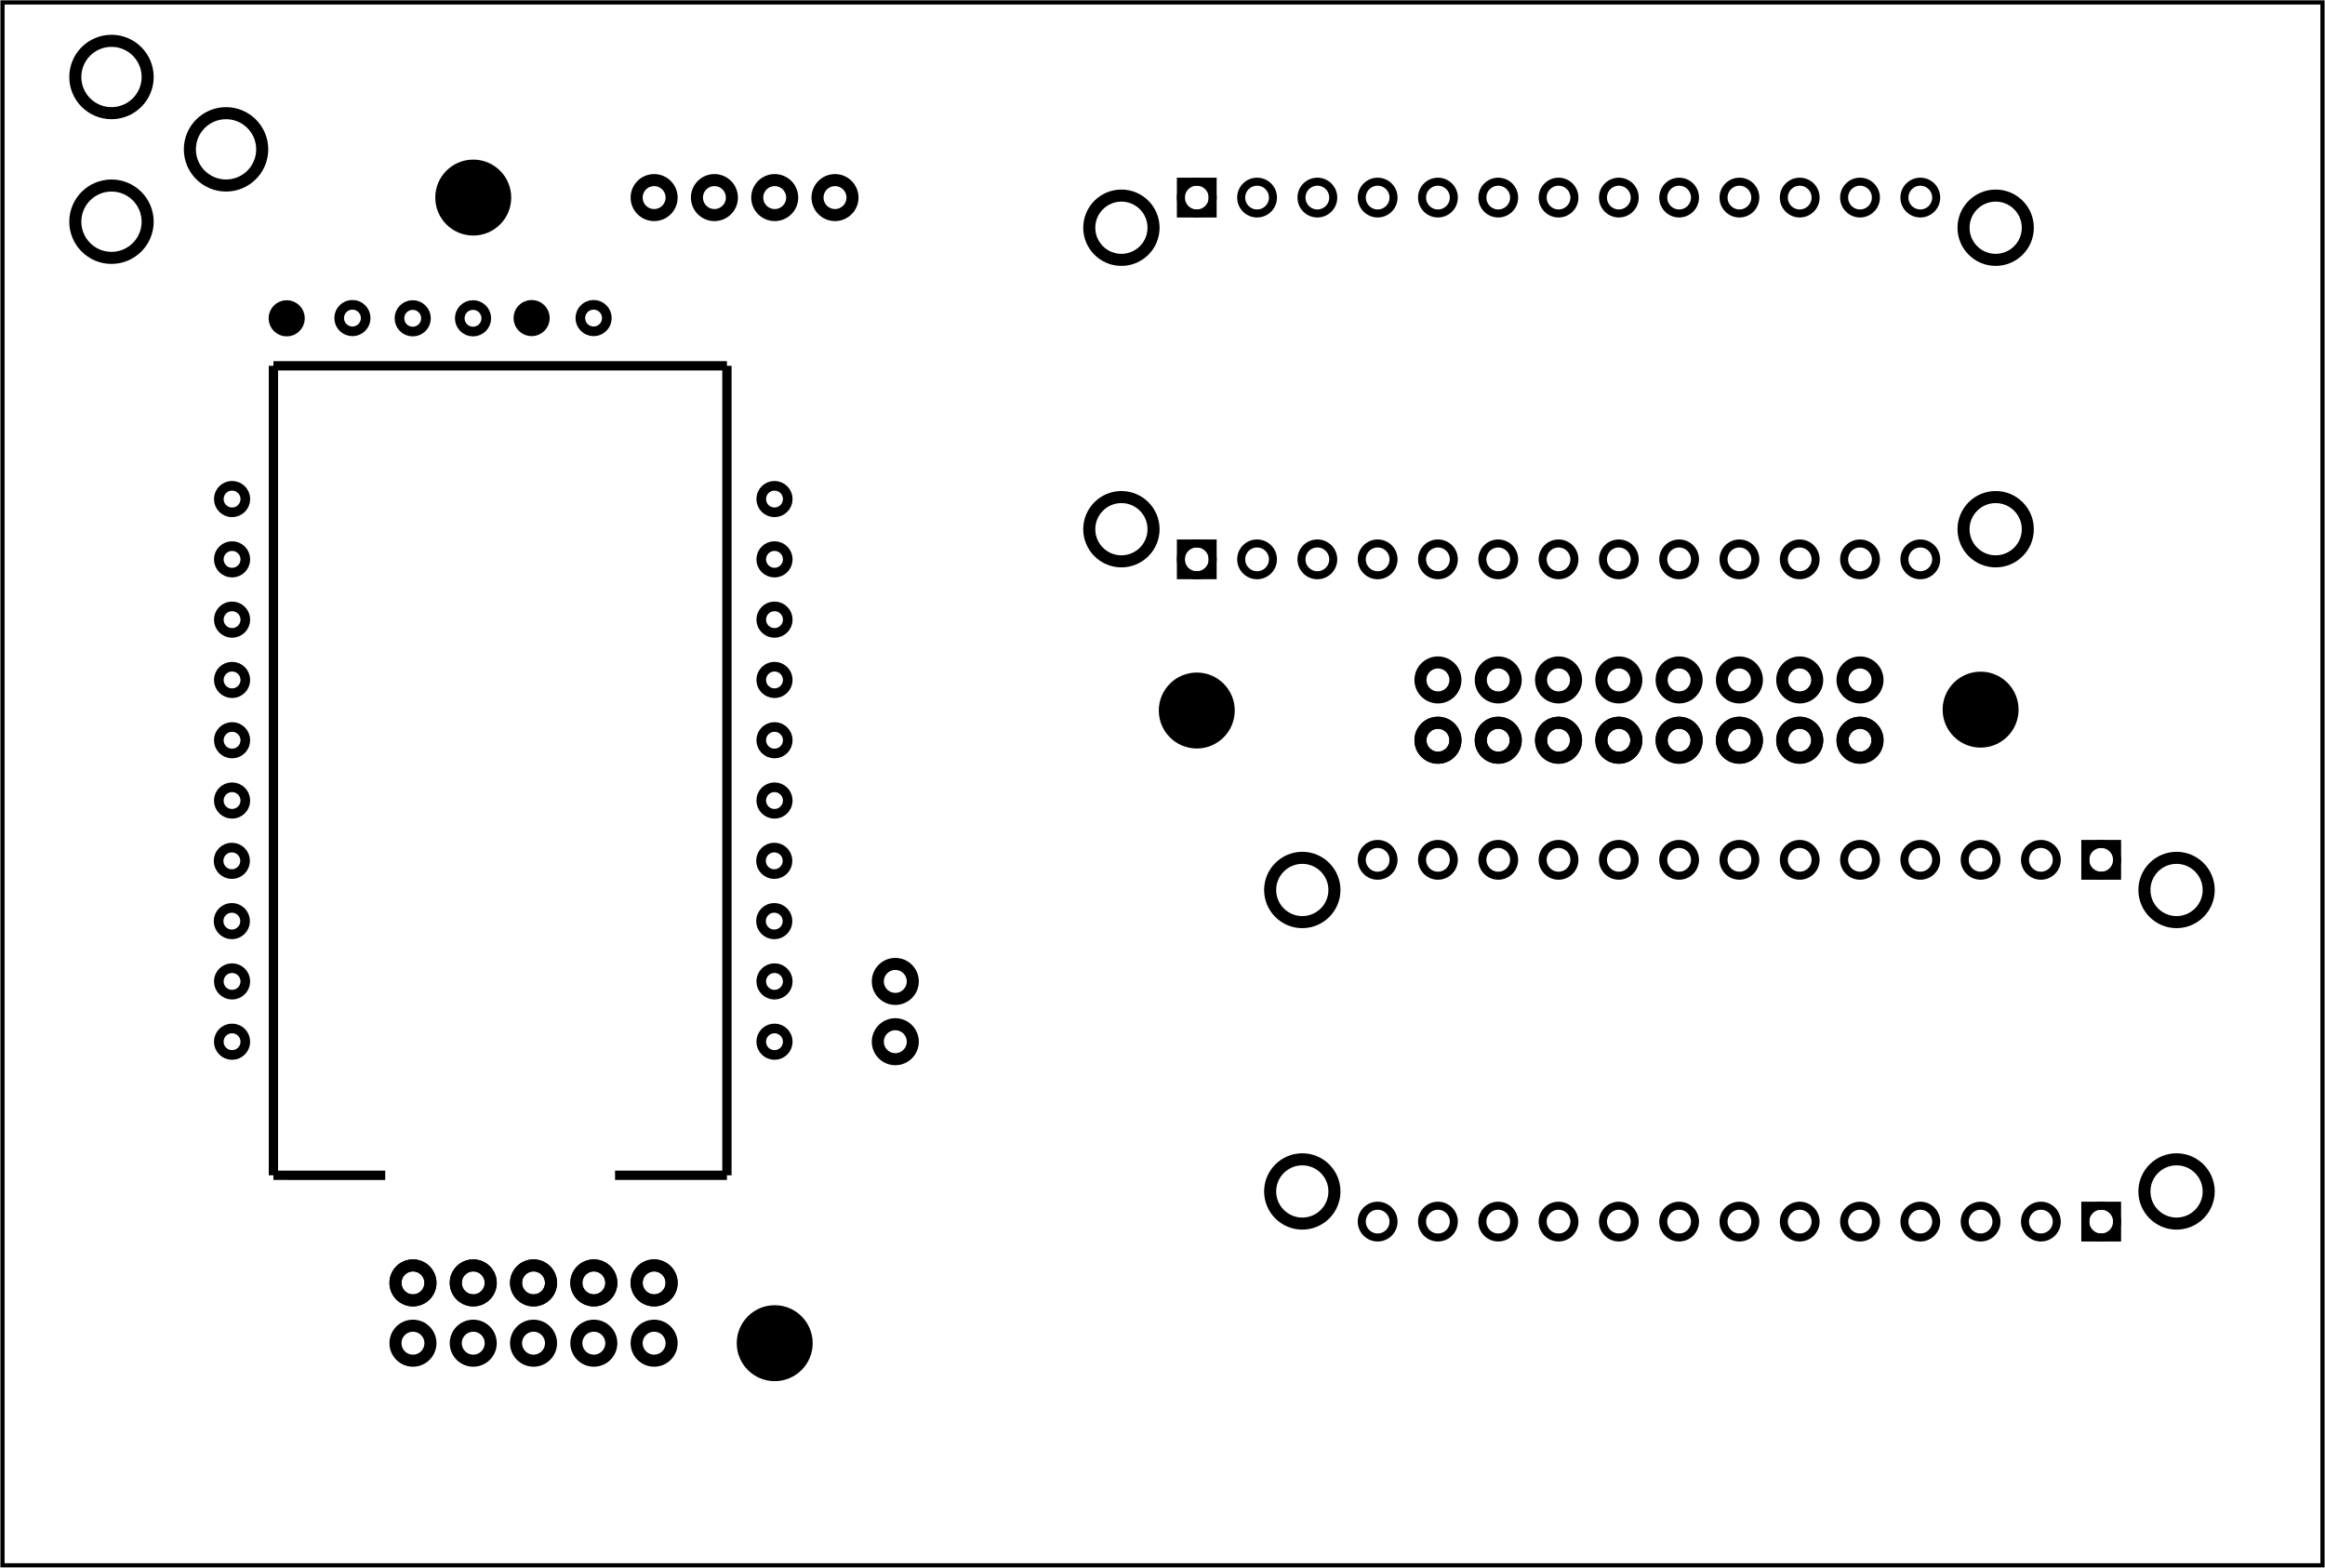 <?xml version='1.0' encoding='UTF-8' standalone='no'?>
<!-- Created with Fritzing (http://www.fritzing.org/) -->
<svg xmlns="http://www.w3.org/2000/svg" x="0in" width="3.856in" viewBox="0 0 277.618 187.205" y="0in" baseProfile="tiny"  version="1.2" xmlns:svg="http://www.w3.org/2000/svg" height="2.6in">
 <g transform="matrix(-1, 0, 0, 1, 277.618, 0)">
  <g partID="57560">
   <g  id="board">
    <rect width="277.042" x="0.288" y="0.288"  id="boardoutline" fill="none" stroke="black" stroke-width="0.5" fill-opacity="0.5" height="186.629"/>
   </g>
  </g>
  <g partID="854802961">
   <g transform="translate(214.981,17.458)">
    <g  id="copper1">
     <circle  fill="black" stroke-width="0" stroke="black" id="nonconn0" cx="6.135" r="4.535" cy="6.135"/>
    </g>
   </g>
  </g>
  <g partID="854800641">
   <g transform="translate(34.981,78.605)">
    <g  id="copper1">
     <circle  fill="black" stroke-width="0" stroke="black" id="nonconn0" cx="6.135" r="4.535" cy="6.135"/>
    </g>
   </g>
  </g>
  <g partID="854800621">
   <g transform="translate(128.581,78.711)">
    <g  id="copper1">
     <circle  fill="black" stroke-width="0" stroke="black" id="nonconn0" cx="6.135" r="4.535" cy="6.135"/>
    </g>
   </g>
  </g>
  <g partID="854800591">
   <g transform="translate(178.981,154.259)">
    <g  id="copper1">
     <circle  fill="black" stroke-width="0" stroke="black" id="nonconn0" cx="6.135" r="4.535" cy="6.135"/>
    </g>
   </g>
  </g>
  <g partID="854334492">
   <g transform="translate(150.916,19.994)">
    <g transform="matrix(0,1,-1,0,0,0)">
     <g gorn="0.3"  id="copper1">
      <g gorn="0.3.0"  id="copper0">
       <circle gorn="0.3.0.0" connectorname="WAKE/MOSI"  id="connector11pad" stroke="black" fill="none" stroke-width="0.959" cx="46.8" r="1.897" cy="16.2"/>
       <rect x="44.903" width="3.793" y="14.303"  stroke="black" fill="none" stroke-width="0.959" height="3.793"/>
       <circle gorn="0.3.0.2" connectorname="CS"  id="connector12pad" stroke="black" fill="none" stroke-width="0.959" cx="46.8" r="1.897" cy="23.4"/>
       <circle gorn="0.3.0.3" connectorname="RESET"  id="connector13pad" stroke="black" fill="none" stroke-width="0.959" cx="46.8" r="1.897" cy="30.6"/>
       <circle gorn="0.3.0.4" connectorname="3.3V"  id="connector14pad" stroke="black" fill="none" stroke-width="0.959" cx="46.8" r="1.897" cy="37.8"/>
       <circle gorn="0.3.0.5" connectorname="P$1"  id="connector82pad" stroke="black" fill="none" stroke-width="1.44" cx="43.2" r="3.838" cy="7.2"/>
       <circle gorn="0.3.0.6" connectorname="CS1"  id="connector15pad" stroke="black" fill="none" stroke-width="0.959" cx="46.8" r="1.897" cy="45"/>
       <circle gorn="0.3.0.7" connectorname="CS2"  id="connector16pad" stroke="black" fill="none" stroke-width="0.959" cx="46.8" r="1.897" cy="52.2"/>
       <circle gorn="0.3.0.8" connectorname="CS3"  id="connector17pad" stroke="black" fill="none" stroke-width="0.959" cx="46.8" r="1.897" cy="59.4"/>
       <circle gorn="0.3.0.9" connectorname="CS4"  id="connector18pad" stroke="black" fill="none" stroke-width="0.959" cx="46.8" r="1.897" cy="66.6"/>
       <circle gorn="0.3.0.10" connectorname="CS5"  id="connector19pad" stroke="black" fill="none" stroke-width="0.959" cx="46.8" r="1.897" cy="73.8"/>
       <circle gorn="0.3.0.11" connectorname="CS6"  id="connector20pad" stroke="black" fill="none" stroke-width="0.959" cx="46.8" r="1.897" cy="81"/>
       <circle gorn="0.3.0.12" connectorname="CS7"  id="connector21pad" stroke="black" fill="none" stroke-width="0.959" cx="46.8" r="1.897" cy="88.2"/>
       <circle gorn="0.3.0.13" connectorname="CS8"  id="connector22pad" stroke="black" fill="none" stroke-width="0.959" cx="46.8" r="1.897" cy="95.4"/>
       <circle gorn="0.3.0.14" connectorname="ADDR"  id="connector23pad" stroke="black" fill="none" stroke-width="0.959" cx="46.8" r="1.897" cy="102.6"/>
       <circle gorn="0.3.0.15" connectorname="P$1"  id="connector80pad" stroke="black" fill="none" stroke-width="1.44" cx="43.2" r="3.838" cy="111.6"/>
       <circle gorn="0.3.0.16" connectorname="SDA/MISO"  id="connector24pad" stroke="black" fill="none" stroke-width="0.959" cx="3.6" r="1.897" cy="16.2"/>
       <rect x="1.703" width="3.793" y="14.303"  stroke="black" fill="none" stroke-width="0.959" height="3.793"/>
       <circle gorn="0.3.0.18" connectorname="SCK"  id="connector25pad" stroke="black" fill="none" stroke-width="0.959" cx="3.6" r="1.897" cy="23.4"/>
       <circle gorn="0.3.0.19" connectorname="VIN"  id="connector26pad" stroke="black" fill="none" stroke-width="0.959" cx="3.6" r="1.897" cy="30.6"/>
       <circle gorn="0.3.0.20" connectorname="GND"  id="connector27pad" stroke="black" fill="none" stroke-width="0.959" cx="3.6" r="1.897" cy="37.8"/>
       <circle gorn="0.3.0.21" connectorname="LED1"  id="connector28pad" stroke="black" fill="none" stroke-width="0.959" cx="3.6" r="1.897" cy="45"/>
       <circle gorn="0.3.0.22" connectorname="LED2"  id="connector29pad" stroke="black" fill="none" stroke-width="0.959" cx="3.6" r="1.897" cy="52.2"/>
       <circle gorn="0.3.0.23" connectorname="LED3"  id="connector30pad" stroke="black" fill="none" stroke-width="0.959" cx="3.6" r="1.897" cy="59.4"/>
       <circle gorn="0.3.0.24" connectorname="LED4"  id="connector31pad" stroke="black" fill="none" stroke-width="0.959" cx="3.6" r="1.897" cy="66.6"/>
       <circle gorn="0.3.0.25" connectorname="LED5"  id="connector32pad" stroke="black" fill="none" stroke-width="0.959" cx="3.6" r="1.897" cy="73.8"/>
       <circle gorn="0.3.0.26" connectorname="LED6"  id="connector33pad" stroke="black" fill="none" stroke-width="0.959" cx="3.6" r="1.897" cy="81"/>
       <circle gorn="0.3.0.27" connectorname="LED7"  id="connector34pad" stroke="black" fill="none" stroke-width="0.959" cx="3.6" r="1.897" cy="88.2"/>
       <circle gorn="0.3.0.28" connectorname="LED8"  id="connector35pad" stroke="black" fill="none" stroke-width="0.959" cx="3.6" r="1.897" cy="95.4"/>
       <circle gorn="0.3.0.29" connectorname="IRQ"  id="connector36pad" stroke="black" fill="none" stroke-width="0.959" cx="3.6" r="1.897" cy="102.6"/>
       <circle gorn="0.3.0.30" connectorname="P$1"  id="connector79pad" stroke="black" fill="none" stroke-width="1.44" cx="7.2" r="3.838" cy="111.6"/>
       <circle gorn="0.3.0.31" connectorname="P$1"  id="connector81pad" stroke="black" fill="none" stroke-width="1.44" cx="7.2" r="3.838" cy="7.2"/>
      </g>
     </g>
    </g>
   </g>
  </g>
  <g partID="854333822">
   <g transform="translate(10.516,149.475)">
    <g transform="matrix(0,-1,1,0,0,0)">
     <g gorn="0.3"  id="copper1">
      <g gorn="0.3.0"  id="copper0">
       <circle gorn="0.3.0.0" connectorname="WAKE/MOSI"  id="connector11pad" stroke="black" fill="none" stroke-width="0.959" cx="46.8" r="1.897" cy="16.2"/>
       <rect x="44.903" width="3.793" y="14.303"  stroke="black" fill="none" stroke-width="0.959" height="3.793"/>
       <circle gorn="0.3.0.2" connectorname="CS"  id="connector12pad" stroke="black" fill="none" stroke-width="0.959" cx="46.8" r="1.897" cy="23.4"/>
       <circle gorn="0.3.0.3" connectorname="RESET"  id="connector13pad" stroke="black" fill="none" stroke-width="0.959" cx="46.8" r="1.897" cy="30.6"/>
       <circle gorn="0.3.0.4" connectorname="3.3V"  id="connector14pad" stroke="black" fill="none" stroke-width="0.959" cx="46.8" r="1.897" cy="37.8"/>
       <circle gorn="0.3.0.5" connectorname="P$1"  id="connector82pad" stroke="black" fill="none" stroke-width="1.44" cx="43.2" r="3.838" cy="7.2"/>
       <circle gorn="0.3.0.6" connectorname="CS1"  id="connector15pad" stroke="black" fill="none" stroke-width="0.959" cx="46.8" r="1.897" cy="45"/>
       <circle gorn="0.3.0.7" connectorname="CS2"  id="connector16pad" stroke="black" fill="none" stroke-width="0.959" cx="46.8" r="1.897" cy="52.2"/>
       <circle gorn="0.3.0.8" connectorname="CS3"  id="connector17pad" stroke="black" fill="none" stroke-width="0.959" cx="46.8" r="1.897" cy="59.4"/>
       <circle gorn="0.3.0.9" connectorname="CS4"  id="connector18pad" stroke="black" fill="none" stroke-width="0.959" cx="46.8" r="1.897" cy="66.6"/>
       <circle gorn="0.3.0.10" connectorname="CS5"  id="connector19pad" stroke="black" fill="none" stroke-width="0.959" cx="46.8" r="1.897" cy="73.8"/>
       <circle gorn="0.3.0.11" connectorname="CS6"  id="connector20pad" stroke="black" fill="none" stroke-width="0.959" cx="46.8" r="1.897" cy="81"/>
       <circle gorn="0.3.0.12" connectorname="CS7"  id="connector21pad" stroke="black" fill="none" stroke-width="0.959" cx="46.8" r="1.897" cy="88.2"/>
       <circle gorn="0.3.0.13" connectorname="CS8"  id="connector22pad" stroke="black" fill="none" stroke-width="0.959" cx="46.8" r="1.897" cy="95.4"/>
       <circle gorn="0.3.0.14" connectorname="ADDR"  id="connector23pad" stroke="black" fill="none" stroke-width="0.959" cx="46.8" r="1.897" cy="102.6"/>
       <circle gorn="0.3.0.15" connectorname="P$1"  id="connector80pad" stroke="black" fill="none" stroke-width="1.44" cx="43.2" r="3.838" cy="111.6"/>
       <circle gorn="0.3.0.16" connectorname="SDA/MISO"  id="connector24pad" stroke="black" fill="none" stroke-width="0.959" cx="3.6" r="1.897" cy="16.2"/>
       <rect x="1.703" width="3.793" y="14.303"  stroke="black" fill="none" stroke-width="0.959" height="3.793"/>
       <circle gorn="0.3.0.18" connectorname="SCK"  id="connector25pad" stroke="black" fill="none" stroke-width="0.959" cx="3.6" r="1.897" cy="23.4"/>
       <circle gorn="0.3.0.19" connectorname="VIN"  id="connector26pad" stroke="black" fill="none" stroke-width="0.959" cx="3.6" r="1.897" cy="30.6"/>
       <circle gorn="0.3.0.20" connectorname="GND"  id="connector27pad" stroke="black" fill="none" stroke-width="0.959" cx="3.6" r="1.897" cy="37.8"/>
       <circle gorn="0.3.0.21" connectorname="LED1"  id="connector28pad" stroke="black" fill="none" stroke-width="0.959" cx="3.6" r="1.897" cy="45"/>
       <circle gorn="0.3.0.22" connectorname="LED2"  id="connector29pad" stroke="black" fill="none" stroke-width="0.959" cx="3.6" r="1.897" cy="52.2"/>
       <circle gorn="0.3.0.23" connectorname="LED3"  id="connector30pad" stroke="black" fill="none" stroke-width="0.959" cx="3.6" r="1.897" cy="59.4"/>
       <circle gorn="0.3.0.24" connectorname="LED4"  id="connector31pad" stroke="black" fill="none" stroke-width="0.959" cx="3.6" r="1.897" cy="66.6"/>
       <circle gorn="0.3.0.25" connectorname="LED5"  id="connector32pad" stroke="black" fill="none" stroke-width="0.959" cx="3.6" r="1.897" cy="73.8"/>
       <circle gorn="0.3.0.26" connectorname="LED6"  id="connector33pad" stroke="black" fill="none" stroke-width="0.959" cx="3.6" r="1.897" cy="81"/>
       <circle gorn="0.3.0.27" connectorname="LED7"  id="connector34pad" stroke="black" fill="none" stroke-width="0.959" cx="3.6" r="1.897" cy="88.2"/>
       <circle gorn="0.3.0.28" connectorname="LED8"  id="connector35pad" stroke="black" fill="none" stroke-width="0.959" cx="3.6" r="1.897" cy="95.4"/>
       <circle gorn="0.3.0.29" connectorname="IRQ"  id="connector36pad" stroke="black" fill="none" stroke-width="0.959" cx="3.6" r="1.897" cy="102.6"/>
       <circle gorn="0.3.0.30" connectorname="P$1"  id="connector79pad" stroke="black" fill="none" stroke-width="1.44" cx="7.2" r="3.838" cy="111.6"/>
       <circle gorn="0.3.0.31" connectorname="P$1"  id="connector81pad" stroke="black" fill="none" stroke-width="1.44" cx="7.2" r="3.838" cy="7.2"/>
      </g>
     </g>
    </g>
   </g>
  </g>
  <g partID="854668582">
   <g transform="translate(204.556,18.554)">
    <g transform="matrix(0,1,-1,0,0,0)">
     <g  id="copper1">
      <g  id="copper0">
       <circle  fill="none" id="connector0pin" stroke="black" stroke-width="1.44" cx="5.04" r="2.088" cy="5.04"/>
       <circle  fill="none" id="connector1pin" stroke="black" stroke-width="1.44" cx="5.04" r="2.088" cy="12.24"/>
       <circle  fill="none" id="connector2pin" stroke="black" stroke-width="1.44" cx="5.04" r="2.088" cy="19.44"/>
       <circle  fill="none" id="connector3pin" stroke="black" stroke-width="1.44" cx="5.04" r="2.088" cy="26.64"/>
      </g>
     </g>
    </g>
   </g>
  </g>
  <g partID="854828072">
   <g transform="translate(233.356,148.154)">
    <g transform="matrix(0,1,-1,0,0,0)">
     <g  id="copper1">
      <g  id="copper0">
       <circle  fill="none" id="connector0pin" stroke="black" stroke-width="1.44" cx="5.04" r="2.088" cy="5.04"/>
       <circle  fill="none" id="connector1pin" stroke="black" stroke-width="1.44" cx="5.04" r="2.088" cy="12.24"/>
       <circle  fill="none" id="connector2pin" stroke="black" stroke-width="1.44" cx="5.04" r="2.088" cy="19.44"/>
       <circle  fill="none" id="connector3pin" stroke="black" stroke-width="1.44" cx="5.04" r="2.088" cy="26.64"/>
       <circle  fill="none" id="connector4pin" stroke="black" stroke-width="1.44" cx="5.04" r="2.088" cy="33.84"/>
       <circle  fill="none" id="connector0pin" stroke="black" stroke-width="1.44" cx="5.04" r="2.088" cy="5.04"/>
       <circle  fill="none" id="connector1pin" stroke="black" stroke-width="1.44" cx="5.04" r="2.088" cy="12.24"/>
       <circle  fill="none" id="connector2pin" stroke="black" stroke-width="1.44" cx="5.04" r="2.088" cy="19.44"/>
       <circle  fill="none" id="connector3pin" stroke="black" stroke-width="1.44" cx="5.04" r="2.088" cy="26.64"/>
       <circle  fill="none" id="connector4pin" stroke="black" stroke-width="1.44" cx="5.04" r="2.088" cy="33.84"/>
       <circle  fill="none" id="connector5pin" stroke="black" stroke-width="1.44" cx="12.24" r="2.088" cy="33.84"/>
       <circle  fill="none" id="connector6pin" stroke="black" stroke-width="1.44" cx="12.24" r="2.088" cy="26.64"/>
       <circle  fill="none" id="connector7pin" stroke="black" stroke-width="1.44" cx="12.24" r="2.088" cy="19.44"/>
       <circle  fill="none" id="connector8pin" stroke="black" stroke-width="1.44" cx="12.24" r="2.088" cy="12.24"/>
       <circle  fill="none" id="connector9pin" stroke="black" stroke-width="1.44" cx="12.24" r="2.088" cy="5.04"/>
      </g>
     </g>
    </g>
   </g>
  </g>
  <g partID="854878382">
   <g transform="translate(50.476,93.434)">
    <g transform="matrix(0,-1,1,0,0,0)">
     <g  id="copper1">
      <g  id="copper0">
       <circle  fill="none" id="connector0pin" stroke="black" stroke-width="1.44" cx="5.04" r="2.088" cy="5.04"/>
       <circle  fill="none" id="connector1pin" stroke="black" stroke-width="1.44" cx="5.04" r="2.088" cy="12.24"/>
       <circle  fill="none" id="connector2pin" stroke="black" stroke-width="1.44" cx="5.04" r="2.088" cy="19.44"/>
       <circle  fill="none" id="connector3pin" stroke="black" stroke-width="1.44" cx="5.04" r="2.088" cy="26.64"/>
       <circle  fill="none" id="connector4pin" stroke="black" stroke-width="1.44" cx="5.04" r="2.088" cy="33.84"/>
       <circle  fill="none" id="connector5pin" stroke="black" stroke-width="1.44" cx="5.04" r="2.088" cy="41.04"/>
       <circle  fill="none" id="connector6pin" stroke="black" stroke-width="1.44" cx="5.04" r="2.088" cy="48.24"/>
       <circle  fill="none" id="connector7pin" stroke="black" stroke-width="1.44" cx="5.04" r="2.088" cy="55.44"/>
       <circle  fill="none" id="connector0pin" stroke="black" stroke-width="1.44" cx="5.04" r="2.088" cy="5.04"/>
       <circle  fill="none" id="connector1pin" stroke="black" stroke-width="1.44" cx="5.04" r="2.088" cy="12.24"/>
       <circle  fill="none" id="connector2pin" stroke="black" stroke-width="1.44" cx="5.04" r="2.088" cy="19.44"/>
       <circle  fill="none" id="connector3pin" stroke="black" stroke-width="1.44" cx="5.04" r="2.088" cy="26.64"/>
       <circle  fill="none" id="connector4pin" stroke="black" stroke-width="1.44" cx="5.04" r="2.088" cy="33.84"/>
       <circle  fill="none" id="connector5pin" stroke="black" stroke-width="1.44" cx="5.04" r="2.088" cy="41.04"/>
       <circle  fill="none" id="connector6pin" stroke="black" stroke-width="1.44" cx="5.04" r="2.088" cy="48.24"/>
       <circle  fill="none" id="connector7pin" stroke="black" stroke-width="1.44" cx="5.04" r="2.088" cy="55.44"/>
       <circle  fill="none" id="connector8pin" stroke="black" stroke-width="1.44" cx="12.24" r="2.088" cy="55.44"/>
       <circle  fill="none" id="connector9pin" stroke="black" stroke-width="1.44" cx="12.24" r="2.088" cy="48.24"/>
       <circle  fill="none" id="connector10pin" stroke="black" stroke-width="1.44" cx="12.24" r="2.088" cy="41.04"/>
       <circle  fill="none" id="connector11pin" stroke="black" stroke-width="1.44" cx="12.24" r="2.088" cy="33.84"/>
       <circle  fill="none" id="connector12pin" stroke="black" stroke-width="1.44" cx="12.24" r="2.088" cy="26.64"/>
       <circle  fill="none" id="connector13pin" stroke="black" stroke-width="1.44" cx="12.24" r="2.088" cy="19.44"/>
       <circle  fill="none" id="connector14pin" stroke="black" stroke-width="1.44" cx="12.24" r="2.088" cy="12.24"/>
       <circle  fill="none" id="connector15pin" stroke="black" stroke-width="1.44" cx="12.24" r="2.088" cy="5.04"/>
      </g>
     </g>
    </g>
   </g>
  </g>
  <g partID="854425562">
   <g transform="translate(175.756,129.434)">
    <g transform="matrix(-1,0,0,-1,0,0)">
     <g  id="copper1">
      <g  id="copper0">
       <circle  fill="none" id="connector0pin" stroke="black" stroke-width="1.44" cx="5.04" r="2.088" cy="5.04"/>
       <circle  fill="none" id="connector1pin" stroke="black" stroke-width="1.44" cx="5.04" r="2.088" cy="12.24"/>
      </g>
     </g>
    </g>
   </g>
  </g>
  <g partID="854373932">
   <g transform="translate(277.276,-12.766)">
    <g transform="matrix(0,1,-1,0,0,0)">
     <g  id="copper1">
      <g  id="copper0">
       <circle  fill="none" id="connector0pin" stroke="black" stroke-width="1.44" cx="39.24" r="4.32" cy="12.96"/>
       <circle  fill="none" id="connector1pin" stroke="black" stroke-width="1.44" cx="21.96" r="4.32" cy="12.96"/>
       <circle  fill="none" id="connector2pin" stroke="black" stroke-width="1.44" cx="30.6" r="4.32" cy="26.64"/>
      </g>
     </g>
    </g>
   </g>
  </g>
  <g partID="58142">
   <g transform="translate(254.147,34.228)">
    <g transform="matrix(6.93889e-18,1,-1,6.93889e-18,0,0)">
     <g transform="matrix(1, 0, 0, 1, -110.015, -437.288)">
      <g id="copper1">
       <g>
        <path d="M110.015,510.989l48.698,0l10.829,0l48.699,0l0,-73.701L110.015,437.288L110.015,510.989L110.015,510.989z" display="none" gorn="0.1.0.0.0.0.0" fill="black" id="Huzzah_PCB_2_"/>
        <g gorn="0.1.0.0.0.0.1" id="copper0">
         <circle gorn="0.1.0.0.0.0.1.0" fill="none" stroke-width="1.152" stroke="black" id="connector11pin" r="1.584" cx="200.181" cy="506.292"/>
         <circle gorn="0.1.0.0.0.0.1.1" fill="none" stroke-width="1.152" stroke="black" id="connector12pin" r="1.584" cx="192.981" cy="506.292"/>
         <circle gorn="0.1.0.0.0.0.1.2" fill="none" stroke-width="1.152" stroke="black" id="connector13pin" r="1.584" cx="185.781" cy="506.264"/>
         <circle gorn="0.1.0.0.0.0.1.3" fill="none" stroke-width="1.152" stroke="black" id="connector14pin" r="1.584" cx="178.581" cy="506.264"/>
         <circle gorn="0.1.0.0.0.0.1.4" fill="none" stroke-width="1.152" stroke="black" id="connector15pin" r="1.584" cx="171.381" cy="506.292"/>
         <circle gorn="0.1.0.0.0.0.1.5" fill="none" stroke-width="1.152" stroke="black" id="connector16pin" r="1.584" cx="164.181" cy="506.293"/>
         <circle gorn="0.1.0.0.0.0.1.6" fill="none" stroke-width="1.152" stroke="black" id="connector17pin" r="1.584" cx="156.981" cy="506.293"/>
         <circle gorn="0.1.0.0.0.0.1.7" fill="none" stroke-width="1.152" stroke="black" id="connector18pin" r="1.584" cx="149.781" cy="506.293"/>
         <circle gorn="0.1.0.0.0.0.1.8" fill="none" stroke-width="1.152" stroke="black" id="connector19pin" r="1.584" cx="142.582" cy="506.293"/>
         <circle gorn="0.1.0.0.0.0.1.9" fill="none" stroke-width="1.152" stroke="black" id="connector20pin" r="1.584" cx="135.381" cy="506.292"/>
         <circle gorn="0.1.0.0.0.0.1.10" fill="none" stroke-width="1.152" stroke="black" id="connector10pin" r="1.584" cx="200.181" cy="441.518"/>
         <circle gorn="0.1.0.0.0.0.1.11" fill="none" stroke-width="1.152" stroke="black" id="connector9pin" r="1.584" cx="192.981" cy="441.518"/>
         <circle gorn="0.1.0.0.0.0.1.12" fill="none" stroke-width="1.152" stroke="black" id="connector8pin" r="1.584" cx="185.781" cy="441.491"/>
         <circle gorn="0.1.0.0.0.0.1.13" fill="none" stroke-width="1.152" stroke="black" id="connector7pin" r="1.584" cx="178.581" cy="441.491"/>
         <circle gorn="0.1.0.0.0.0.1.14" fill="none" stroke-width="1.152" stroke="black" id="connector6pin" r="1.584" cx="171.381" cy="441.518"/>
         <circle gorn="0.1.0.0.0.0.1.15" fill="none" stroke-width="1.152" stroke="black" id="connector5pin" r="1.584" cx="164.181" cy="441.519"/>
         <circle gorn="0.1.0.0.0.0.1.16" fill="none" stroke-width="1.152" stroke="black" id="connector4pin" r="1.584" cx="156.981" cy="441.519"/>
         <circle gorn="0.1.0.0.0.0.1.17" fill="none" stroke-width="1.152" stroke="black" id="connector3pin" r="1.584" cx="149.781" cy="441.519"/>
         <circle gorn="0.1.0.0.0.0.1.18" fill="none" stroke-width="1.152" stroke="black" id="connector2pin" r="1.584" cx="142.582" cy="441.519"/>
         <circle gorn="0.1.0.0.0.0.1.19" fill="none" stroke-width="1.152" stroke="black" id="connector1pin" r="1.584" cx="135.381" cy="441.519"/>
         <circle gorn="0.1.0.0.0.0.1.20" fill="none" stroke-width="1.152" stroke="black" id="connector21pin" r="1.584" cx="113.769" cy="484.691"/>
         <circle gorn="0.1.0.0.0.0.1.21" fill="none" stroke-width="1.152" stroke="black" id="connector22pin" r="1.584" cx="113.796" cy="470.292"/>
         <circle gorn="0.1.0.0.0.0.1.22" fill="none" stroke-width="1.152" stroke="black" id="connector23pin" r="1.584" cx="113.796" cy="463.091"/>
         <circle gorn="0.1.0.0.0.0.1.23" fill="none" stroke-width="1.152" stroke="black" id="connector24pin" r="1.584" cx="113.769" cy="455.891"/>
        </g>
        <circle fill="black" r="1.196" cx="113.769" cy="477.29"/>
        <circle gorn="0.1.0.0.0.0.3" fill="none" stroke-width="1.152" stroke="black" id="connector0pin_83_" r="1.584" cx="113.769" cy="477.29"/>
        <circle fill="black" r="1.196" cx="113.796" cy="448.042"/>
        <circle gorn="0.1.0.0.0.0.5" fill="none" stroke-width="1.152" stroke="black" id="connector0pin_82_" r="1.584" cx="113.796" cy="448.042"/>
        <g gorn="0.1.0.0.0.0.6" id="silkscreen">
         <line x1="216.135" x2="119.471" fill="none" stroke-width="1.111" stroke="black" y1="446.458" y2="446.458"/>
         <line x1="119.471" x2="119.471" fill="none" stroke-width="1.111" stroke="black" y1="446.458" y2="500.613"/>
         <line x1="119.471" x2="216.135" fill="none" stroke-width="1.111" stroke="black" y1="500.613" y2="500.613"/>
         <line x1="216.135" x2="216.136" fill="none" stroke-width="1.111" stroke="black" y1="446.458" y2="459.808"/>
         <line x1="216.135" x2="216.135" fill="none" stroke-width="1.111" stroke="black" y1="487.252" y2="500.613"/>
        </g>
        <g gorn="0.1.0.0.0.0.7" id="keepout"/>
        <g gorn="0.1.0.0.0.0.8" id="soldermask"/>
       </g>
      </g>
     </g>
    </g>
   </g>
  </g>
 </g>
</svg>
